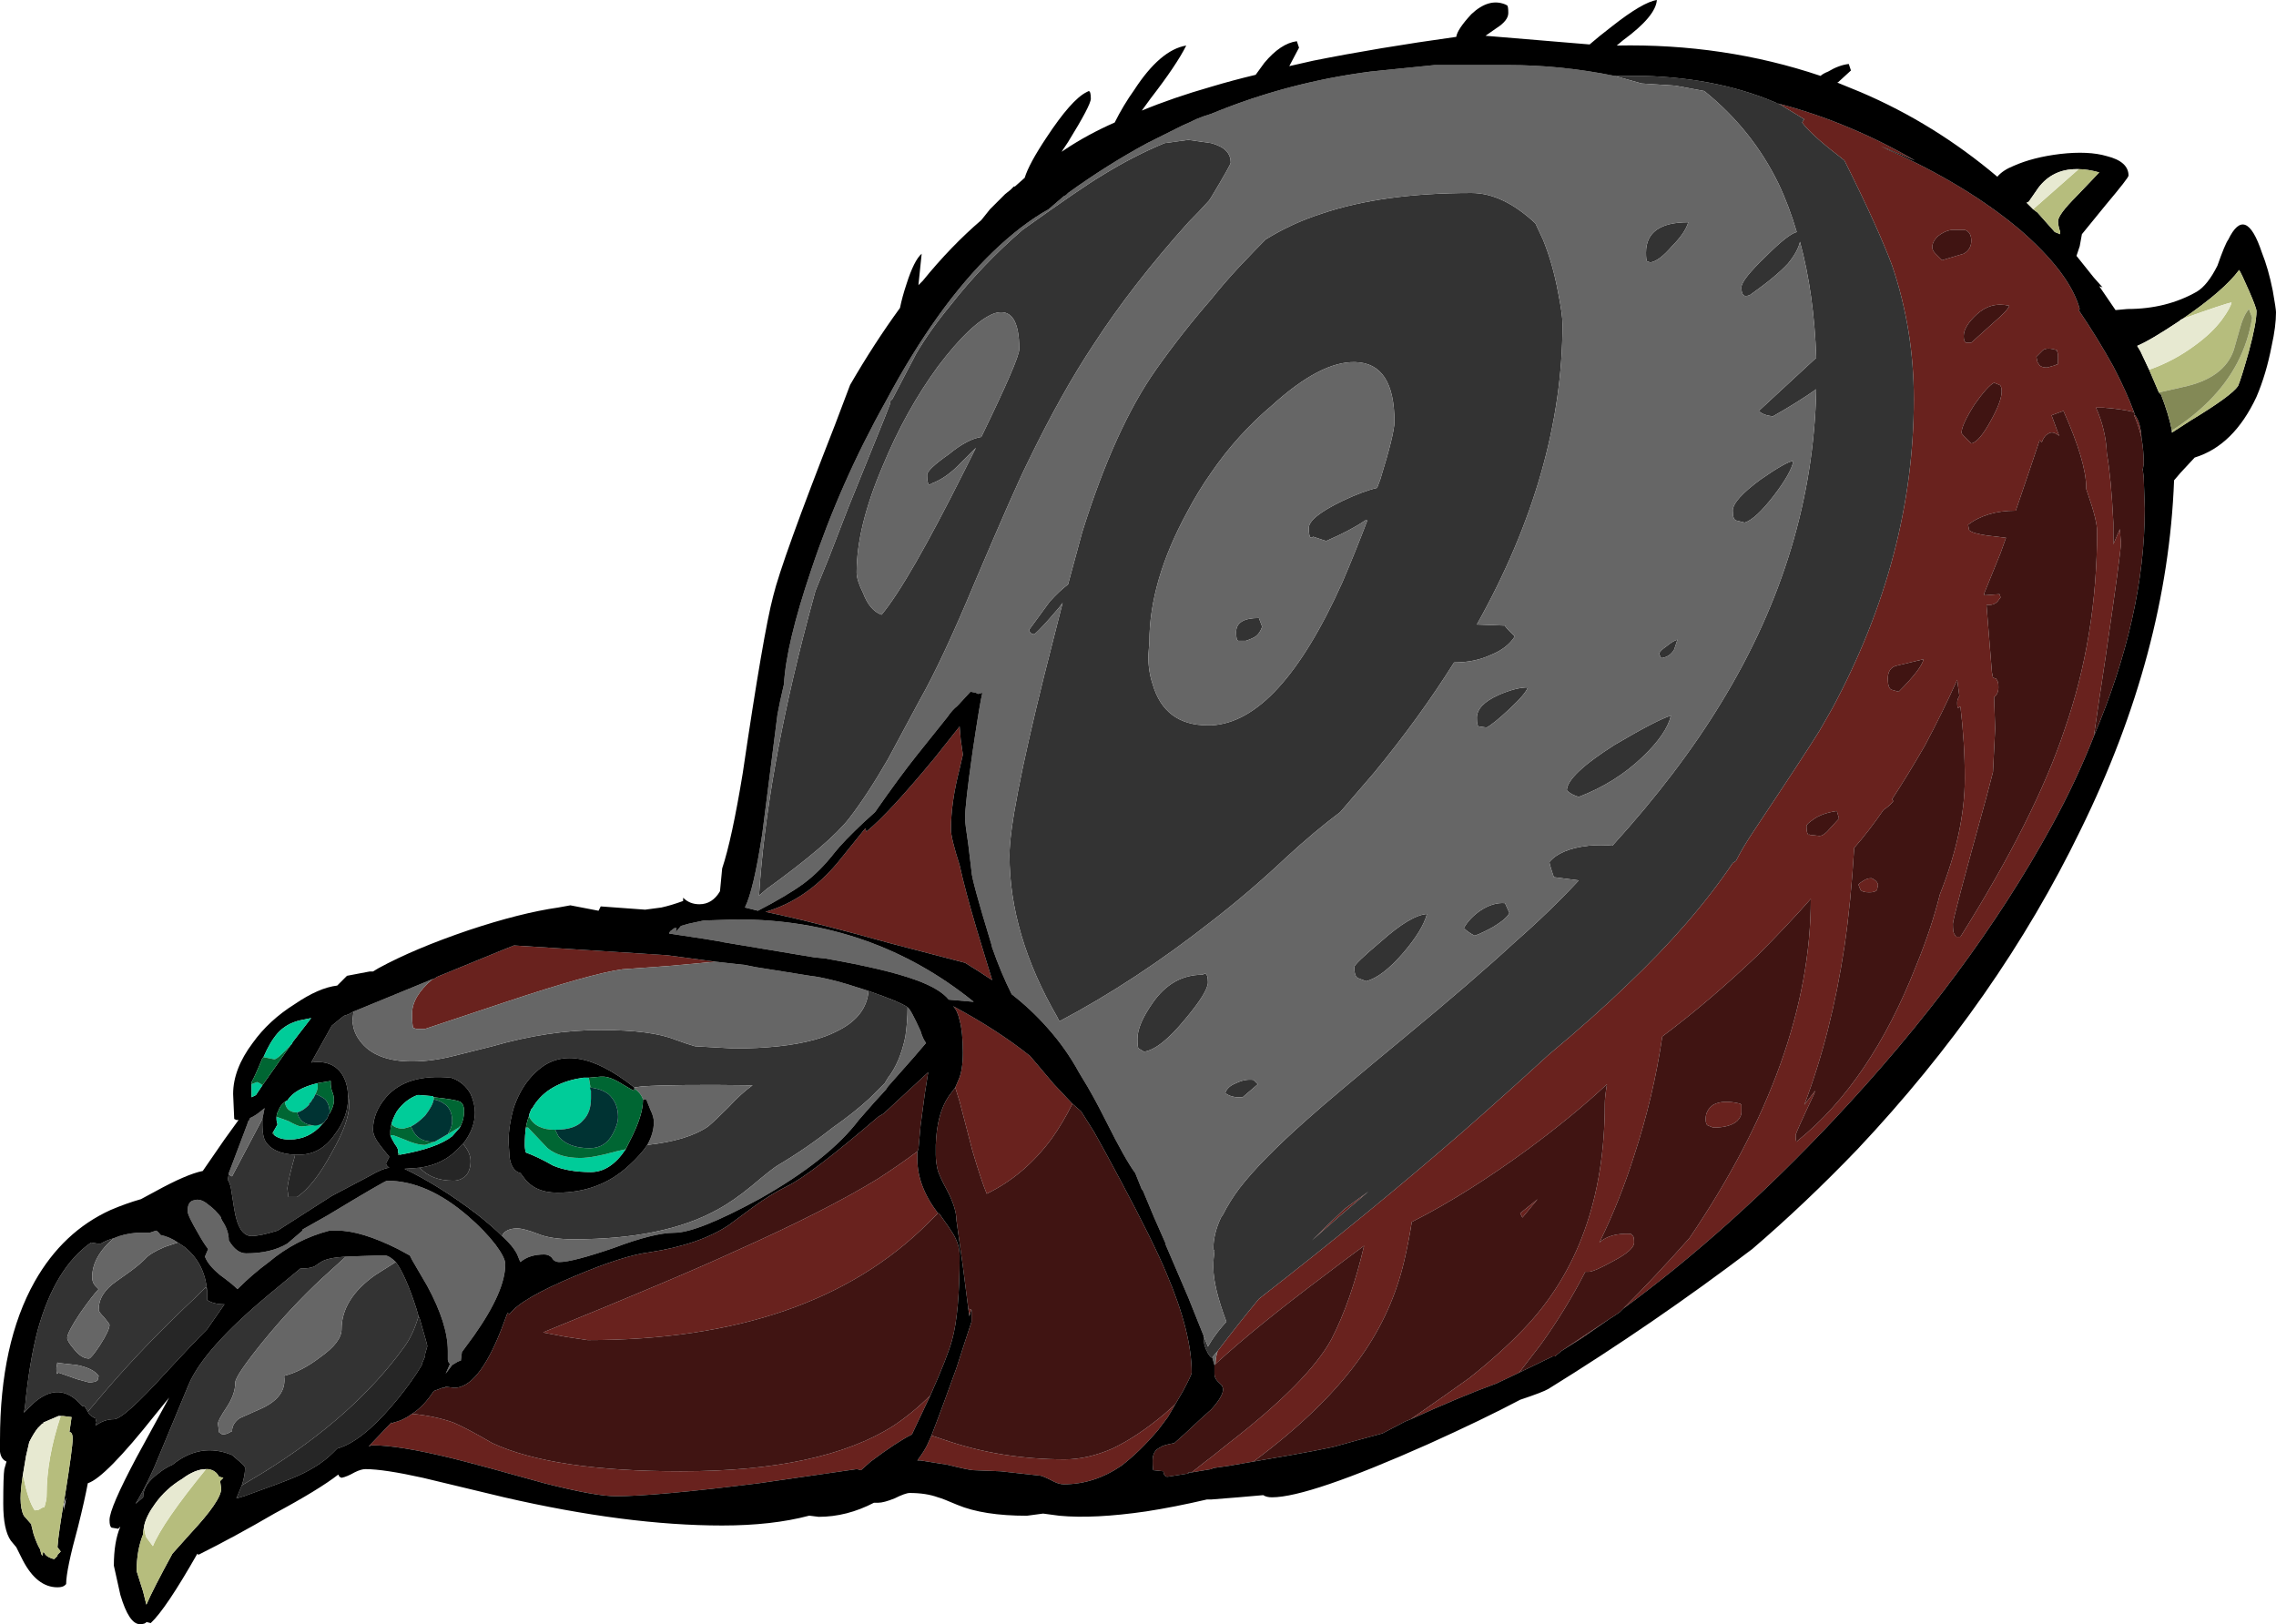 <?xml version="1.0" encoding="UTF-8" standalone="no"?>
<svg xmlns:ffdec="https://www.free-decompiler.com/flash" xmlns:xlink="http://www.w3.org/1999/xlink" ffdec:objectType="frame" height="524.3px" width="734.65px" xmlns="http://www.w3.org/2000/svg">
  <g transform="matrix(1.0, 0.0, 0.0, 1.0, 94.85, -36.75)">
    <use ffdec:characterId="65" height="74.9" transform="matrix(7.0, 0.0, 0.0, 7.0, -94.85, 36.75)" width="104.95" xlink:href="#shape0"/>
  </g>
  <defs>
    <g id="shape0" transform="matrix(1.0, 0.0, 0.0, 1.0, 13.55, -5.25)">
      <path d="M42.6 67.55 Q43.55 66.3 44.5 65.15 49.7 61.1 53.95 57.4 56.0 55.6 57.85 53.9 59.95 52.15 61.5 50.65 64.5 47.8 66.35 45.05 L66.5 44.95 Q66.8 44.35 67.3 43.6 L67.5 43.3 Q69.6 40.15 70.35 38.95 L70.95 37.9 Q74.7 30.9 74.7 23.65 74.7 20.45 73.7 17.5 73.05 15.75 71.5 12.65 L71.25 12.45 Q69.95 11.45 69.55 10.9 69.6 10.8 69.65 10.75 L68.75 10.2 68.6 10.1 68.35 10.0 Q70.1 10.45 71.75 11.15 73.3 11.8 74.75 12.65 L73.2 12.0 73.5 12.15 Q77.1 13.75 79.6 15.85 81.9 17.85 82.35 19.5 L82.3 19.55 Q83.15 20.8 83.9 22.15 84.5 23.3 84.85 24.25 84.2 24.1 83.45 24.05 L83.1 24.05 Q83.55 25.05 83.6 26.15 83.8 27.3 83.9 29.35 L83.9 30.35 84.2 29.65 84.25 30.3 Q84.25 30.7 83.55 35.5 83.2 37.8 83.0 39.2 82.2 41.25 81.05 43.35 77.3 50.2 71.0 56.9 66.2 62.0 61.3 65.6 62.75 64.15 64.35 62.35 69.95 54.1 69.95 46.7 68.85 47.95 67.5 49.3 65.3 51.4 63.1 53.05 62.7 55.8 61.8 58.55 61.15 60.6 60.25 62.45 L60.2 62.55 Q60.7 62.1 61.65 62.15 L61.75 62.25 Q61.8 62.3 61.8 62.55 61.8 62.9 60.85 63.4 59.95 63.9 59.7 63.9 L59.55 63.9 Q58.65 65.65 57.5 67.25 L56.5 68.55 55.45 69.05 Q53.8 69.65 51.5 70.7 53.3 69.45 54.2 68.8 55.65 67.65 56.7 66.55 60.45 62.65 60.45 56.15 60.45 55.85 60.55 55.25 59.0 56.7 56.9 58.25 54.1 60.3 51.65 61.55 L51.55 61.6 Q51.4 62.55 51.2 63.4 50.65 65.75 49.25 67.75 47.55 70.2 44.25 72.65 L43.1 72.85 42.4 72.95 42.3 73.0 41.4 73.15 42.1 72.6 42.3 72.45 43.05 71.85 Q46.8 68.95 47.85 67.0 48.75 65.25 49.35 62.7 48.4 63.4 47.55 64.05 44.35 66.45 42.5 68.15 42.5 67.85 42.6 67.55 M80.6 25.65 L80.5 25.55 Q80.0 27.05 79.4 28.8 78.05 28.8 77.2 29.45 L77.25 29.7 Q77.4 29.85 78.1 29.95 L78.95 30.05 78.7 30.75 77.95 32.6 77.95 32.7 78.0 32.7 78.65 32.65 78.7 32.8 78.55 33.0 Q78.4 33.15 78.15 33.15 L78.05 33.15 78.3 36.25 78.35 36.5 78.5 36.55 78.55 36.65 Q78.6 36.7 78.6 36.95 78.6 37.25 78.4 37.4 L78.45 38.85 78.35 40.85 78.05 42.0 Q76.5 47.6 76.5 47.85 76.5 48.2 76.55 48.3 L76.65 48.45 76.85 48.45 Q80.3 42.95 81.65 38.9 83.15 34.6 83.15 29.75 83.15 29.25 82.75 28.1 L82.65 27.8 82.65 27.75 Q82.65 26.55 81.6 24.2 L81.05 24.4 81.4 25.35 Q81.1 25.1 80.9 25.25 80.7 25.35 80.6 25.65 M80.5 22.1 Q80.6 22.2 80.85 22.2 L81.2 22.1 81.3 22.05 Q81.35 22.15 81.35 21.75 81.35 21.5 81.3 21.45 L81.3 21.4 Q80.85 21.25 80.65 21.4 L80.35 21.7 80.4 21.95 80.5 22.1 M78.65 23.0 L78.4 22.9 Q78.1 23.05 77.5 23.9 76.9 24.85 76.9 25.2 76.9 25.25 77.0 25.35 L77.35 25.7 Q77.7 25.65 78.25 24.65 78.75 23.75 78.75 23.3 78.75 23.05 78.65 23.0 M77.1 21.05 L77.35 21.05 78.35 20.15 Q79.05 19.55 79.1 19.35 78.25 19.15 77.6 19.75 77.0 20.3 77.0 20.75 77.0 21.0 77.1 21.05 M77.0 16.95 Q77.35 16.75 77.35 16.35 77.35 15.95 77.05 15.85 L76.45 15.85 Q76.1 15.9 75.8 16.15 75.55 16.4 75.55 16.65 75.55 16.8 75.7 16.95 L76.0 17.25 77.0 16.95 M85.2 25.45 Q85.1 25.0 84.9 24.5 L84.85 24.4 84.9 24.4 Q85.15 24.7 85.2 25.45 M66.75 56.55 Q66.75 56.75 66.55 56.95 66.2 57.25 65.45 57.25 L65.2 57.15 Q65.1 57.1 65.1 56.85 65.1 56.45 65.45 56.2 65.9 55.95 66.7 56.15 L66.75 56.2 Q66.75 56.3 66.75 56.55 M74.0 37.15 Q75.05 36.1 75.15 35.65 L73.9 35.95 Q73.5 36.05 73.5 36.55 73.5 36.95 73.65 37.05 L74.0 37.15 M73.7 42.1 L73.75 42.2 Q73.6 42.4 73.3 42.6 72.65 43.55 71.95 44.35 71.8 46.85 71.5 48.9 70.9 52.9 69.65 56.2 L70.15 55.55 70.1 55.7 Q69.25 57.5 69.25 57.6 69.25 57.9 69.3 57.9 L69.35 57.85 Q72.7 55.15 74.8 49.8 75.5 48.1 75.9 46.5 77.05 43.6 77.05 41.15 77.05 39.5 76.85 37.85 L76.8 37.85 76.75 37.9 Q76.7 37.9 76.7 37.65 76.7 37.5 76.8 37.35 L76.7 36.6 Q76.0 38.15 75.2 39.65 74.45 40.95 73.7 42.1 M72.75 45.75 Q73.0 45.85 73.05 46.05 L73.0 46.3 Q72.9 46.4 72.65 46.4 72.35 46.4 72.25 46.3 72.2 46.2 72.15 46.05 72.15 46.0 72.4 45.85 72.55 45.75 72.75 45.75 M71.25 43.0 L71.15 42.65 Q70.45 42.75 70.05 43.05 69.75 43.25 69.75 43.35 69.75 43.7 69.85 43.75 69.9 43.75 69.9 43.7 L69.9 43.75 70.35 43.8 Q70.5 43.8 70.7 43.6 L71.25 43.0 M6.4 50.4 L6.45 50.4 6.6 50.3 9.65 49.05 10.15 48.85 17.2 49.3 19.45 49.6 17.25 49.8 15.15 49.95 Q13.7 50.15 9.8 51.45 L6.05 52.7 5.65 52.7 5.5 52.65 Q5.45 52.45 5.45 52.0 5.45 51.2 6.4 50.4 M22.45 47.45 L21.75 47.3 Q23.65 46.75 25.1 45.0 L26.35 43.45 26.4 43.6 Q27.4 42.8 29.55 40.2 L30.7 38.75 30.75 39.35 30.85 40.05 30.7 40.7 Q30.3 42.25 30.3 43.5 30.3 43.9 30.7 45.15 30.95 46.3 31.5 48.15 L32.2 50.45 Q31.6 50.05 30.95 49.65 L27.5 48.75 Q24.45 47.9 22.45 47.45 M30.5 55.4 L30.65 55.05 Q30.85 54.6 30.85 53.8 30.85 52.85 30.7 52.3 30.6 51.85 30.4 51.65 32.45 52.75 33.95 53.95 L35.05 55.25 35.9 56.15 Q35.45 57.05 34.95 57.75 33.7 59.45 31.95 60.3 31.7 59.7 31.3 58.35 L30.7 56.05 30.5 55.4 M40.65 70.0 L40.3 70.6 39.85 71.2 Q39.0 72.2 38.15 72.85 36.9 73.7 35.5 73.7 35.25 73.7 34.9 73.5 34.5 73.3 34.4 73.3 L32.6 73.1 31.35 73.05 Q31.15 73.05 30.15 72.8 L28.9 72.6 28.75 72.6 Q29.05 72.2 29.2 71.9 L29.4 71.45 30.0 71.65 Q32.6 72.55 35.55 72.55 36.6 72.55 37.75 72.05 38.9 71.5 40.15 70.45 L40.6 70.05 40.65 70.0 M31.25 65.6 L31.15 65.95 31.1 65.6 31.25 65.65 31.25 65.6 M5.45 70.45 Q6.5 70.55 7.35 70.85 7.95 71.1 9.15 71.8 11.95 73.1 17.85 73.1 24.35 73.1 27.65 71.0 28.55 70.4 29.35 69.6 L28.5 71.4 Q27.8 71.75 26.6 72.65 L26.15 73.05 Q26.0 73.0 25.95 73.0 L21.45 73.65 Q16.65 74.25 14.85 74.25 13.9 74.25 11.55 73.65 8.7 72.85 7.3 72.5 4.85 71.9 3.6 71.9 L3.45 71.95 4.5 70.85 4.55 70.9 4.6 70.85 Q5.05 70.75 5.45 70.45 M29.7 61.2 L29.25 61.65 Q23.85 67.05 13.55 67.05 L12.55 66.9 11.5 66.7 11.6 66.65 Q17.75 64.15 20.35 62.95 24.5 61.1 26.95 59.6 27.95 58.95 28.75 58.35 L28.75 58.7 Q28.75 59.95 29.7 61.2 M60.7 66.05 L59.4 66.95 58.45 67.55 60.7 66.05 M56.65 61.4 L56.55 61.2 57.35 60.55 56.65 61.4 M48.45 61.0 L49.55 60.2 48.2 61.35 46.95 62.45 Q47.7 61.7 48.45 61.0" fill="#69221e" fill-rule="evenodd" stroke="none"/>
      <path d="M68.6 10.1 L68.75 10.2 69.65 10.75 Q69.6 10.8 69.55 10.9 69.95 11.45 71.25 12.45 L71.5 12.65 Q73.05 15.75 73.7 17.5 74.7 20.45 74.7 23.65 74.7 30.9 70.95 37.9 L70.35 38.95 Q69.6 40.15 67.5 43.3 L67.3 43.6 Q66.8 44.35 66.5 44.95 L66.35 45.05 Q64.5 47.8 61.5 50.65 59.95 52.15 57.85 53.9 56.0 55.6 53.95 57.4 49.7 61.1 44.5 65.15 43.55 66.3 42.6 67.55 L42.35 67.85 42.3 67.85 Q42.15 67.7 42.1 67.55 41.95 67.3 41.95 66.9 L41.95 66.85 42.15 67.35 42.3 67.1 Q42.55 66.7 43.0 66.2 42.4 64.6 42.4 63.7 L42.4 63.65 Q42.4 63.3 42.45 62.95 L42.4 62.85 Q42.4 62.15 42.75 61.4 L42.85 61.25 42.85 61.25 Q43.15 60.65 43.6 60.05 44.6 58.75 46.75 56.85 47.75 55.95 51.2 53.1 54.35 50.5 56.3 48.7 57.9 47.3 59.25 45.85 L58.1 45.7 58.0 45.4 Q57.9 45.1 57.9 45.0 58.4 44.4 59.7 44.25 60.3 44.2 60.8 44.25 63.85 40.9 65.85 37.6 70.05 30.7 70.2 23.2 69.35 23.8 68.2 24.45 67.75 24.4 67.55 24.2 L70.2 21.75 Q70.1 18.8 69.45 16.4 69.35 16.85 68.9 17.4 68.35 18.0 67.15 18.85 67.05 18.9 66.95 18.9 66.75 18.9 66.75 18.5 66.75 18.15 67.9 17.05 68.9 16.05 69.3 15.95 68.95 14.75 68.45 13.7 67.25 11.25 65.1 9.5 L65.05 9.45 63.7 9.2 62.15 9.1 60.9 8.75 Q61.6 8.75 62.25 8.75 65.85 8.85 68.6 10.1 M49.95 27.75 L50.1 27.35 Q50.75 25.25 50.75 24.7 50.75 22.0 48.95 21.95 47.35 21.9 45.1 23.95 43.5 25.3 42.3 27.05 41.7 27.9 41.2 28.85 39.45 32.05 39.45 34.85 L39.4 35.5 Q39.4 36.2 39.6 36.8 40.15 38.7 42.15 38.7 L42.3 38.7 Q45.45 38.55 48.35 32.1 48.95 30.7 49.5 29.25 L49.4 29.25 Q48.75 29.7 47.6 30.2 L47.0 30.0 Q46.95 30.05 46.9 30.05 46.8 30.0 46.8 29.6 46.8 29.1 48.35 28.35 49.3 27.9 49.95 27.75 M57.25 15.55 L57.6 16.3 Q58.05 17.4 58.3 18.75 58.5 19.75 58.5 20.2 58.5 27.0 54.55 34.05 L55.85 34.1 Q55.85 34.15 56.05 34.35 L56.3 34.6 Q55.95 35.15 55.2 35.45 54.45 35.8 53.5 35.8 51.9 38.35 49.8 40.9 L48.25 42.7 Q47.05 43.6 45.75 44.8 44.05 46.4 42.3 47.75 38.8 50.5 35.3 52.35 L35.2 52.15 Q33.0 48.35 33.0 44.7 33.0 42.85 34.6 36.4 L35.45 33.05 35.3 33.25 Q34.5 34.2 34.15 34.5 33.95 34.5 33.9 34.3 34.45 33.55 34.85 33.0 35.3 32.5 35.7 32.2 36.1 30.7 36.35 29.8 37.85 25.0 39.75 22.3 40.95 20.6 42.3 19.05 42.9 18.3 43.55 17.6 44.35 16.75 45.0 16.1 L44.8 16.3 Q46.0 15.55 47.4 15.1 50.2 14.15 54.3 14.15 55.75 14.15 57.25 15.55 M62.55 17.35 L62.4 17.3 Q62.35 17.25 62.35 16.9 62.35 15.5 64.3 15.5 64.15 16.0 63.55 16.6 62.95 17.3 62.55 17.35 M68.25 28.1 Q67.4 29.2 66.9 29.35 L66.5 29.25 Q66.35 29.2 66.35 28.8 66.35 28.3 67.65 27.35 68.8 26.55 69.15 26.5 69.05 27.05 68.25 28.1 M62.95 35.4 Q63.0 35.25 63.3 35.05 63.6 34.8 63.8 34.75 L63.65 35.2 Q63.45 35.55 63.05 35.6 L62.95 35.4 M58.7 41.7 Q58.7 41.0 60.9 39.6 62.85 38.45 63.5 38.25 63.3 39.1 62.2 40.15 60.95 41.35 59.25 42.0 58.9 41.9 58.7 41.7 M56.9 36.95 Q56.8 37.25 56.05 37.95 55.3 38.65 55.0 38.8 L54.65 38.75 Q54.55 38.75 54.55 38.35 54.55 37.75 55.55 37.3 56.35 36.95 56.9 36.95 M54.7 47.25 Q55.3 46.85 55.85 46.9 L56.05 47.35 Q55.95 47.6 55.3 48.0 54.75 48.3 54.45 48.4 54.15 48.25 53.95 48.05 54.2 47.6 54.7 47.25 M48.9 49.85 Q48.9 49.7 50.15 48.65 51.5 47.45 52.25 47.4 52.05 48.15 51.15 49.2 50.2 50.3 49.45 50.5 L49.05 50.35 Q48.9 50.25 48.9 49.85 M37.25 13.35 Q38.7 12.45 40.15 11.85 L41.25 11.7 42.3 11.85 Q42.5 11.9 42.7 12.0 43.2 12.25 43.2 12.75 43.2 12.85 42.3 14.35 L42.2 14.5 Q41.75 15.0 41.25 15.5 38.65 18.4 36.9 21.1 35.4 23.35 33.85 26.55 33.25 27.75 31.4 32.1 29.9 35.7 28.85 37.55 L27.4 40.25 Q26.45 41.9 25.6 43.0 24.7 44.15 21.8 46.25 L21.45 46.55 Q21.8 41.0 23.7 33.8 L24.05 32.5 24.7 30.9 25.55 28.7 27.25 24.5 27.5 23.85 27.5 23.75 27.6 23.65 28.7 21.55 Q29.35 20.45 30.3 19.3 31.75 17.45 33.6 15.85 36.4 13.85 37.25 13.35 M29.4 27.55 Q29.35 27.6 29.3 27.6 29.2 27.55 29.2 27.15 29.2 26.9 30.2 26.2 31.05 25.5 31.7 25.4 33.45 21.8 33.45 21.35 33.45 19.35 32.3 19.7 31.25 20.1 29.7 22.15 28.2 24.2 27.15 26.75 25.95 29.55 25.95 31.65 25.95 32.0 26.25 32.6 26.55 33.4 27.1 33.6 28.35 32.1 30.95 26.9 L31.45 25.9 30.8 26.55 Q30.1 27.3 29.4 27.55 M26.5 50.95 Q27.95 51.45 28.3 51.7 28.3 52.35 28.2 53.05 27.95 54.25 27.4 54.95 L27.25 55.2 26.55 55.9 Q25.85 56.55 24.85 57.25 23.65 58.2 22.3 59.0 22.05 59.15 21.1 59.95 20.25 60.65 19.5 61.05 17.05 62.4 12.9 62.4 11.85 62.4 11.25 62.15 10.6 61.9 10.3 61.9 9.85 61.9 9.65 62.15 L9.6 62.25 Q9.15 61.8 8.45 61.25 6.75 59.95 5.1 59.15 L5.8 59.1 Q6.35 59.7 7.35 59.7 7.7 59.7 7.95 59.45 8.15 59.2 8.15 58.8 8.15 58.4 7.8 58.0 8.35 57.3 8.35 56.55 8.35 56.15 8.15 55.7 7.85 55.15 7.25 54.95 5.2 54.75 4.25 55.85 3.65 56.55 3.65 57.35 3.65 57.65 4.0 58.1 L4.4 58.6 4.25 58.9 Q4.25 59.0 4.4 59.1 4.05 59.15 3.55 59.45 L1.75 60.4 -0.75 62.0 Q-1.55 62.25 -1.95 62.25 -2.55 62.25 -2.75 61.0 L-2.9 60.05 Q-2.95 59.8 -3.05 59.65 L-3.0 59.4 Q-2.95 59.45 -2.85 59.5 L-1.45 56.85 -1.45 57.15 Q-1.45 57.65 -1.3 57.9 -0.95 58.45 0.05 58.5 L0.05 58.55 Q-0.25 59.6 -0.3 60.05 L-0.25 60.45 0.15 60.45 Q0.95 59.9 1.75 58.4 2.55 57.0 2.55 56.2 2.55 55.95 2.5 55.75 2.45 54.85 1.9 54.45 1.45 54.15 0.8 54.25 L1.75 52.55 2.3 52.1 2.45 52.05 Q2.6 52.0 2.65 51.95 L2.75 51.9 2.7 52.35 2.75 52.65 Q2.85 53.0 3.05 53.25 3.75 54.2 5.45 54.2 6.35 54.2 7.35 53.95 L9.15 53.5 Q11.75 52.75 14.15 52.75 16.5 52.75 17.6 53.2 18.15 53.4 18.5 53.5 L20.3 53.6 Q22.55 53.6 24.0 53.2 24.55 53.05 24.95 52.85 L25.15 52.75 Q26.4 52.1 26.5 50.95 M15.7 55.4 Q12.8 53.1 11.15 54.7 10.5 55.3 10.15 56.3 9.9 57.15 9.9 57.9 L9.95 58.65 Q10.05 59.25 10.45 59.35 L10.6 59.55 Q11.1 60.25 12.15 60.25 14.1 60.25 15.45 59.0 16.0 58.5 16.3 58.05 18.15 57.85 19.1 57.2 19.4 56.95 20.05 56.3 20.65 55.65 21.15 55.3 17.6 55.25 16.05 55.35 L15.7 55.4 M44.65 34.15 Q44.55 34.45 44.35 34.6 44.2 34.7 43.9 34.8 L43.55 34.8 Q43.45 34.8 43.45 34.4 43.45 33.75 44.5 33.75 L44.65 34.15 M38.95 53.6 Q38.9 53.55 38.9 53.15 38.9 52.5 39.6 51.5 40.5 50.2 41.9 50.2 L42.0 50.15 Q42.15 50.15 42.15 50.55 42.15 51.0 41.1 52.25 39.95 53.65 39.2 53.75 L38.95 53.6 M44.25 55.05 L44.45 55.25 43.75 55.85 43.45 55.85 Q43.1 55.8 42.95 55.65 43.05 55.35 43.45 55.2 43.85 55.0 44.25 55.05 M-2.4 73.75 Q-2.25 73.3 -2.25 72.95 -2.25 72.85 -2.5 72.65 L-2.85 72.35 Q-4.3 71.75 -5.6 72.8 -5.95 72.95 -6.25 73.2 -6.95 73.7 -6.95 74.3 L-7.3 74.6 Q-6.7 73.6 -6.2 72.35 L-4.85 69.1 Q-4.15 67.45 -1.15 64.95 L0.3 63.75 Q0.75 63.75 0.95 63.65 L1.25 63.45 Q1.55 63.25 2.4 63.2 L1.3 64.2 Q-0.15 65.55 -1.45 67.15 -2.7 68.7 -2.7 69.0 -2.7 69.55 -3.1 70.15 -3.5 70.75 -3.5 70.9 L-3.45 71.3 -3.3 71.4 Q-3.1 71.4 -2.95 71.3 L-2.85 71.25 Q-2.85 70.9 -2.5 70.65 -2.4 70.6 -1.6 70.25 -0.3 69.7 -0.45 68.7 0.35 68.5 1.2 67.85 2.2 67.15 2.2 66.55 2.2 65.15 3.75 64.05 L4.7 63.45 Q5.15 64.05 5.65 65.6 L5.75 65.95 Q5.5 66.8 5.1 67.35 2.8 70.55 -1.4 73.15 L-2.4 73.75 M48.45 61.0 Q47.7 61.7 46.95 62.45 L48.2 61.35 49.55 60.2 48.45 61.0 M-5.35 62.55 L-5.05 62.75 Q-4.1 63.5 -4.0 64.8 L-4.05 64.6 -4.5 65.05 Q-6.8 67.2 -8.65 69.35 L-9.5 70.35 -9.65 70.1 -9.75 70.1 Q-10.8 68.85 -12.05 70.0 L-12.45 70.4 -12.4 70.15 Q-12.2 68.05 -11.8 66.55 -11.0 63.7 -9.35 62.55 L-9.05 62.6 -8.9 62.6 Q-8.65 62.45 -8.3 62.35 -9.3 63.2 -9.3 64.15 -9.3 64.4 -9.15 64.55 L-9.0 64.7 Q-9.25 64.95 -9.85 65.8 -10.45 66.7 -10.45 66.95 -10.45 67.1 -10.15 67.45 -9.8 67.9 -9.45 67.9 -9.35 67.9 -8.95 67.3 -8.5 66.6 -8.5 66.35 -8.5 66.3 -8.75 66.0 -9.0 65.75 -9.0 65.65 -9.0 64.9 -8.2 64.35 L-7.5 63.85 Q-7.1 63.55 -6.85 63.3 -6.65 63.05 -5.95 62.75 L-5.35 62.55 M-9.05 68.9 L-9.0 68.7 Q-9.25 68.35 -10.0 68.2 L-10.9 68.1 -10.9 68.05 -10.95 68.35 Q-10.95 68.65 -10.9 68.6 L-10.85 68.55 -10.0 68.85 -9.45 69.0 Q-9.15 69.0 -9.05 68.9" fill="#333333" fill-rule="evenodd" stroke="none"/>
      <path d="M42.5 68.15 Q44.35 66.45 47.55 64.05 48.4 63.4 49.35 62.7 48.75 65.25 47.85 67.0 46.8 68.95 43.05 71.85 L42.3 72.45 42.1 72.6 41.4 73.15 41.25 73.15 41.25 73.2 40.3 73.35 40.25 73.35 Q40.1 73.3 40.1 73.1 L39.65 73.05 Q39.6 73.1 39.6 72.6 39.6 72.15 39.95 72.0 40.05 71.9 40.6 71.8 L41.05 71.4 41.8 70.7 42.3 70.25 Q42.85 69.65 42.85 69.3 L42.8 69.15 42.6 68.95 Q42.45 68.8 42.45 68.6 L42.45 68.2 42.5 68.15 M44.25 72.65 Q47.55 70.2 49.25 67.75 50.65 65.75 51.2 63.4 51.4 62.55 51.55 61.6 L51.65 61.55 Q54.1 60.3 56.9 58.25 59.0 56.7 60.55 55.25 60.45 55.85 60.45 56.15 60.45 62.65 56.7 66.55 55.65 67.65 54.2 68.8 53.3 69.45 51.5 70.7 L51.25 70.8 50.2 71.35 48.2 71.9 Q47.8 72.05 44.25 72.65 M56.5 68.55 L57.5 67.25 Q58.65 65.65 59.55 63.9 L59.7 63.9 Q59.95 63.9 60.85 63.4 61.8 62.9 61.8 62.55 61.8 62.3 61.75 62.25 L61.65 62.15 Q60.7 62.1 60.2 62.55 L60.25 62.45 Q61.15 60.6 61.8 58.55 62.7 55.8 63.1 53.05 65.3 51.4 67.5 49.3 68.85 47.95 69.95 46.7 69.95 54.1 64.35 62.35 62.75 64.15 61.3 65.6 L61.15 65.75 Q60.95 65.9 60.7 66.05 L58.45 67.55 58.15 67.8 58.05 67.8 56.5 68.55 M83.0 39.2 Q83.2 37.8 83.55 35.5 84.25 30.7 84.25 30.3 L84.2 29.65 83.9 30.35 83.9 29.35 Q83.8 27.3 83.6 26.15 83.55 25.05 83.1 24.05 L83.45 24.05 Q84.2 24.1 84.85 24.25 L84.9 24.4 84.85 24.4 84.9 24.5 Q85.1 25.0 85.2 25.45 85.3 26.05 85.3 26.55 L85.3 26.65 85.25 26.95 85.25 26.85 85.3 27.25 85.35 28.7 Q85.35 33.65 83.0 39.2 M77.0 16.95 L76.0 17.25 75.7 16.95 Q75.55 16.8 75.55 16.65 75.55 16.4 75.8 16.15 76.1 15.9 76.45 15.85 L77.05 15.85 Q77.35 15.95 77.35 16.35 77.35 16.75 77.0 16.95 M77.1 21.05 Q77.0 21.0 77.0 20.75 77.0 20.3 77.6 19.75 78.25 19.15 79.1 19.35 79.05 19.55 78.35 20.15 L77.35 21.05 77.1 21.05 M78.65 23.0 Q78.75 23.05 78.75 23.3 78.75 23.75 78.25 24.65 77.7 25.65 77.35 25.7 L77.0 25.35 Q76.9 25.25 76.9 25.2 76.9 24.85 77.5 23.9 78.1 23.05 78.4 22.9 L78.65 23.0 M80.5 22.1 L80.4 21.95 80.35 21.7 80.65 21.4 Q80.85 21.25 81.3 21.4 L81.3 21.45 Q81.35 21.5 81.35 21.75 81.35 22.15 81.3 22.05 L81.2 22.1 80.85 22.2 Q80.6 22.2 80.5 22.1 M80.6 25.65 Q80.7 25.35 80.9 25.25 81.1 25.1 81.4 25.35 L81.05 24.4 81.6 24.2 Q82.65 26.55 82.65 27.75 L82.65 27.8 82.75 28.1 Q83.15 29.25 83.15 29.75 83.15 34.6 81.65 38.9 80.3 42.95 76.85 48.45 L76.65 48.45 76.55 48.3 Q76.5 48.2 76.5 47.85 76.5 47.6 78.05 42.0 L78.35 40.85 78.45 38.85 78.4 37.4 Q78.6 37.25 78.6 36.95 78.6 36.7 78.55 36.65 L78.5 36.55 78.35 36.5 78.3 36.25 78.05 33.15 78.15 33.15 Q78.4 33.15 78.55 33.0 L78.7 32.8 78.65 32.65 78.0 32.7 77.95 32.7 77.95 32.6 78.7 30.75 78.95 30.05 78.1 29.95 Q77.4 29.85 77.25 29.7 L77.2 29.45 Q78.05 28.8 79.4 28.8 80.0 27.05 80.5 25.55 L80.6 25.65 M66.75 56.55 Q66.75 56.3 66.75 56.2 L66.7 56.15 Q65.9 55.95 65.45 56.2 65.1 56.45 65.1 56.85 65.1 57.1 65.2 57.15 L65.45 57.25 Q66.2 57.25 66.55 56.95 66.75 56.75 66.75 56.55 M74.0 37.15 L73.65 37.05 Q73.5 36.95 73.5 36.55 73.5 36.05 73.9 35.95 L75.15 35.65 Q75.05 36.1 74.0 37.15 M72.75 45.75 Q72.55 45.75 72.4 45.85 72.15 46.0 72.15 46.05 72.2 46.2 72.25 46.3 72.35 46.4 72.65 46.4 72.9 46.4 73.0 46.3 L73.05 46.05 Q73.0 45.85 72.75 45.75 M73.7 42.1 Q74.45 40.95 75.2 39.65 76.0 38.15 76.7 36.6 L76.8 37.35 Q76.7 37.5 76.7 37.65 76.7 37.9 76.75 37.9 L76.8 37.85 76.85 37.85 Q77.05 39.5 77.05 41.15 77.05 43.6 75.9 46.5 75.5 48.1 74.8 49.8 72.7 55.15 69.35 57.85 L69.3 57.9 Q69.25 57.9 69.25 57.6 69.25 57.5 70.1 55.7 L70.15 55.55 69.65 56.2 Q70.9 52.9 71.5 48.9 71.8 46.85 71.95 44.35 72.65 43.55 73.3 42.6 73.6 42.4 73.75 42.2 L73.7 42.1 M71.25 43.0 L70.7 43.6 Q70.5 43.8 70.35 43.8 L69.9 43.75 69.9 43.7 Q69.9 43.75 69.85 43.75 69.75 43.7 69.75 43.35 69.75 43.25 70.05 43.05 70.45 42.75 71.15 42.65 L71.25 43.0 M30.5 55.4 L30.7 56.05 31.3 58.35 Q31.7 59.7 31.95 60.3 33.7 59.45 34.95 57.75 35.45 57.05 35.9 56.15 L36.3 56.5 36.9 57.45 37.4 58.35 38.1 59.65 Q39.65 62.55 40.25 64.0 41.4 66.7 41.4 68.55 41.4 68.65 41.0 69.4 L40.65 70.0 40.6 70.05 40.15 70.45 Q38.9 71.5 37.75 72.05 36.6 72.55 35.55 72.55 32.6 72.55 30.0 71.65 L29.4 71.45 Q29.85 70.3 30.55 68.35 30.95 67.1 31.25 66.2 L31.25 65.6 31.25 65.65 31.1 65.6 30.85 63.65 30.55 61.5 Q30.55 60.95 30.1 60.1 29.85 59.65 29.7 59.25 29.6 58.85 29.6 58.5 L29.6 58.05 Q29.65 56.6 30.2 55.8 L30.5 55.4 M5.45 70.45 Q6.0 70.1 6.45 69.4 L6.85 69.25 6.95 69.25 7.0 69.2 7.4 69.25 Q8.5 69.25 9.55 66.6 L9.85 65.8 9.95 65.85 Q10.45 65.15 12.95 64.1 15.2 63.15 16.4 63.0 18.7 62.65 20.05 61.75 L21.2 60.9 Q21.95 60.35 22.75 59.95 23.8 59.45 26.95 56.75 L27.2 56.6 27.9 55.95 29.25 54.7 29.1 55.65 28.9 57.15 28.8 58.25 28.75 58.35 Q27.95 58.95 26.95 59.6 24.5 61.1 20.35 62.95 17.75 64.15 11.6 66.65 L11.5 66.7 12.55 66.9 13.55 67.05 Q23.85 67.05 29.25 61.65 L29.7 61.2 29.75 61.2 Q30.25 61.9 30.4 62.15 30.7 62.65 30.7 63.15 30.7 65.8 30.35 67.05 30.15 67.8 29.35 69.6 28.55 70.4 27.65 71.0 24.35 73.1 17.85 73.1 11.95 73.1 9.15 71.8 7.95 71.1 7.35 70.85 6.5 70.55 5.45 70.45 M56.65 61.4 L57.35 60.55 56.55 61.2 56.65 61.4" fill="#401412" fill-rule="evenodd" stroke="none"/>
      <path d="M5.8 59.1 Q6.9 58.95 7.6 58.2 L7.8 58.0 Q8.15 58.4 8.15 58.8 8.15 59.2 7.95 59.45 7.7 59.7 7.35 59.7 6.35 59.7 5.8 59.1 M0.05 58.5 L0.25 58.5 Q1.25 58.5 1.9 57.55 2.5 56.75 2.5 55.9 L2.5 55.75 Q2.55 55.95 2.55 56.2 2.55 57.0 1.75 58.4 0.95 59.9 0.15 60.45 L-0.25 60.45 -0.3 60.05 Q-0.25 59.6 0.05 58.55 L0.05 58.5 M-2.4 73.75 L-1.4 73.15 Q2.8 70.55 5.1 67.35 5.5 66.8 5.75 65.95 L5.8 66.05 6.1 67.1 6.15 67.3 6.15 67.35 6.05 67.7 6.05 67.8 5.9 68.15 5.9 68.2 5.65 68.6 Q5.15 69.35 4.55 70.05 3.1 71.75 2.0 72.05 L1.8 72.25 Q1.1 72.95 -0.15 73.45 -0.5 73.6 -2.3 74.25 L-2.65 74.35 -2.4 73.75 M-4.0 64.8 L-4.0 65.2 Q-3.7 65.4 -3.2 65.4 L-4.0 66.55 Q-4.7 67.25 -5.9 68.55 -7.85 70.7 -8.3 70.7 -8.75 70.7 -9.15 71.0 L-9.1 70.85 -9.15 70.65 -9.2 70.65 -9.25 70.6 Q-9.4 70.55 -9.5 70.35 L-8.65 69.35 Q-6.8 67.2 -4.5 65.05 L-4.05 64.6 -4.0 64.8" fill="#262626" fill-rule="evenodd" stroke="none"/>
      <path d="M42.6 67.55 Q42.5 67.85 42.5 68.15 L42.45 68.2 42.35 67.85 42.6 67.55 M60.9 8.75 L62.15 9.1 63.7 9.2 65.05 9.45 65.1 9.5 Q67.25 11.25 68.45 13.7 68.95 14.75 69.3 15.95 68.9 16.05 67.9 17.05 66.75 18.15 66.75 18.5 66.75 18.9 66.95 18.9 67.05 18.9 67.15 18.85 68.35 18.0 68.9 17.4 69.35 16.85 69.45 16.4 70.1 18.8 70.2 21.75 L67.55 24.2 Q67.75 24.4 68.2 24.45 69.35 23.8 70.2 23.2 70.05 30.7 65.85 37.6 63.85 40.9 60.8 44.25 60.3 44.2 59.7 44.25 58.4 44.4 57.9 45.0 57.9 45.1 58.0 45.4 L58.1 45.7 59.25 45.85 Q57.9 47.3 56.3 48.7 54.35 50.5 51.2 53.1 47.75 55.95 46.75 56.85 44.6 58.75 43.6 60.05 43.15 60.65 42.85 61.25 L42.85 61.25 42.75 61.4 Q42.4 62.15 42.4 62.85 L42.45 62.95 Q42.4 63.3 42.4 63.65 L42.4 63.7 Q42.4 64.6 43.0 66.2 42.55 66.7 42.3 67.1 L42.15 67.35 41.95 66.85 41.25 65.1 40.2 62.65 40.2 62.6 39.65 61.35 39.15 60.15 39.1 60.1 38.8 59.35 Q38.35 58.75 37.45 56.95 36.85 55.75 36.35 54.95 L36.2 54.7 Q35.6 53.6 34.75 52.65 34.0 51.8 33.1 51.1 32.6 50.1 32.2 48.95 L32.15 48.75 Q31.25 45.8 31.25 45.45 L31.1 44.2 Q30.95 43.2 30.95 43.0 30.95 42.35 31.3 39.9 31.65 37.55 31.75 37.2 L31.55 37.25 31.45 37.2 31.2 37.15 30.6 37.8 Q30.35 38.0 30.15 38.3 L28.75 40.05 Q27.95 41.05 26.8 42.7 L26.25 43.2 Q25.35 44.05 24.95 44.55 24.25 45.45 23.5 46.0 22.75 46.55 21.4 47.25 L20.8 47.1 Q21.2 46.3 21.6 43.7 L22.3 38.2 Q22.4 37.65 22.6 36.8 22.7 34.95 23.85 31.55 25.2 27.5 27.3 23.75 29.65 19.35 32.25 16.85 33.55 15.6 34.8 14.9 L35.5 14.3 35.6 14.25 35.7 14.15 Q37.5 12.85 39.35 11.85 40.15 11.45 40.95 11.05 41.3 10.9 41.6 10.75 41.95 10.6 42.3 10.5 45.8 9.05 49.65 8.55 L52.6 8.25 Q54.15 8.25 56.0 8.25 58.45 8.25 60.9 8.75 M57.25 15.55 Q55.75 14.15 54.3 14.15 50.2 14.15 47.4 15.1 46.0 15.55 44.8 16.3 L45.0 16.1 Q44.35 16.75 43.55 17.6 42.9 18.3 42.3 19.05 40.95 20.6 39.75 22.3 37.85 25.0 36.35 29.8 36.1 30.7 35.7 32.2 35.3 32.5 34.85 33.0 34.45 33.55 33.9 34.3 33.95 34.5 34.15 34.5 34.5 34.2 35.3 33.25 L35.45 33.05 34.6 36.4 Q33.0 42.85 33.0 44.7 33.0 48.35 35.2 52.15 L35.3 52.35 Q38.8 50.5 42.3 47.75 44.05 46.4 45.75 44.8 47.05 43.6 48.25 42.7 L49.8 40.9 Q51.9 38.35 53.5 35.8 54.45 35.8 55.2 35.45 55.95 35.15 56.3 34.6 L56.05 34.35 Q55.85 34.15 55.85 34.1 L54.55 34.05 Q58.5 27.0 58.5 20.2 58.5 19.75 58.3 18.75 58.05 17.4 57.6 16.3 L57.25 15.55 M49.95 27.75 Q49.3 27.9 48.35 28.35 46.8 29.1 46.8 29.6 46.8 30.0 46.9 30.05 46.95 30.05 47.0 30.0 L47.6 30.2 Q48.75 29.7 49.4 29.25 L49.5 29.25 Q48.95 30.7 48.35 32.1 45.45 38.55 42.3 38.7 L42.15 38.7 Q40.15 38.7 39.6 36.8 39.4 36.2 39.4 35.5 L39.45 34.85 Q39.45 32.05 41.2 28.85 41.7 27.9 42.3 27.05 43.5 25.3 45.1 23.95 47.35 21.9 48.95 21.95 50.75 22.0 50.75 24.7 50.75 25.25 50.1 27.35 L49.95 27.75 M48.9 49.85 Q48.9 50.25 49.05 50.35 L49.45 50.5 Q50.2 50.3 51.15 49.2 52.05 48.15 52.25 47.4 51.5 47.45 50.15 48.65 48.9 49.7 48.9 49.85 M54.7 47.25 Q54.2 47.6 53.95 48.05 54.15 48.25 54.45 48.4 54.75 48.3 55.3 48.0 55.95 47.6 56.05 47.35 L55.85 46.9 Q55.3 46.85 54.7 47.25 M56.9 36.95 Q56.35 36.95 55.55 37.3 54.55 37.75 54.55 38.35 54.55 38.75 54.65 38.75 L55.0 38.8 Q55.3 38.65 56.05 37.95 56.8 37.25 56.9 36.95 M58.7 41.7 Q58.9 41.9 59.25 42.0 60.95 41.35 62.2 40.15 63.3 39.1 63.5 38.25 62.85 38.45 60.9 39.6 58.7 41.0 58.7 41.7 M62.95 35.4 L63.05 35.6 Q63.45 35.55 63.65 35.2 L63.8 34.75 Q63.6 34.8 63.3 35.05 63.0 35.25 62.95 35.4 M68.25 28.1 Q69.05 27.05 69.15 26.5 68.8 26.55 67.65 27.35 66.35 28.3 66.35 28.8 66.35 29.2 66.5 29.25 L66.9 29.35 Q67.4 29.2 68.25 28.1 M62.55 17.35 Q62.95 17.3 63.55 16.6 64.15 16.0 64.3 15.5 62.35 15.5 62.35 16.9 62.35 17.25 62.4 17.3 L62.55 17.35 M37.25 13.35 Q36.4 13.85 33.6 15.85 31.75 17.45 30.3 19.3 29.35 20.45 28.7 21.55 L27.6 23.65 27.5 23.75 27.5 23.85 27.25 24.5 25.55 28.7 24.7 30.9 24.05 32.5 23.7 33.8 Q21.8 41.0 21.45 46.55 L21.8 46.25 Q24.7 44.15 25.6 43.0 26.45 41.9 27.4 40.25 L28.85 37.55 Q29.9 35.7 31.4 32.1 33.25 27.75 33.85 26.55 35.4 23.35 36.9 21.1 38.65 18.4 41.25 15.5 41.75 15.0 42.2 14.5 L42.3 14.35 Q43.2 12.85 43.2 12.75 43.2 12.25 42.7 12.0 42.5 11.9 42.3 11.85 L41.25 11.7 40.15 11.85 Q38.7 12.45 37.25 13.35 M29.4 27.55 Q30.1 27.3 30.8 26.55 L31.45 25.9 30.95 26.9 Q28.35 32.1 27.1 33.6 26.55 33.4 26.25 32.6 25.95 32.0 25.95 31.65 25.95 29.55 27.15 26.75 28.2 24.2 29.7 22.15 31.25 20.1 32.3 19.7 33.45 19.35 33.45 21.35 33.45 21.8 31.7 25.4 31.05 25.5 30.2 26.2 29.2 26.9 29.2 27.15 29.2 27.55 29.3 27.6 29.35 27.6 29.4 27.55 M6.4 50.4 Q5.45 51.2 5.45 52.0 5.45 52.45 5.5 52.65 L5.65 52.7 6.05 52.7 9.8 51.45 Q13.7 50.15 15.15 49.95 L17.25 49.8 19.45 49.6 20.8 49.75 21.3 49.85 23.8 50.25 Q24.7 50.35 26.35 50.9 L26.5 50.95 Q26.4 52.1 25.15 52.75 L24.95 52.85 Q24.55 53.05 24.0 53.2 22.55 53.6 20.3 53.6 L18.5 53.5 Q18.15 53.4 17.6 53.2 16.5 52.75 14.15 52.75 11.75 52.75 9.15 53.5 L7.35 53.95 Q6.35 54.2 5.45 54.2 3.75 54.2 3.05 53.25 2.85 53.0 2.75 52.65 L2.7 52.35 2.75 51.9 6.4 50.4 M28.3 51.7 Q28.45 51.8 28.9 52.8 29.0 53.15 29.15 53.35 L28.55 54.05 27.4 55.35 27.3 55.5 26.75 56.1 26.05 56.9 Q24.65 58.75 21.45 60.55 18.6 62.1 17.55 62.1 16.6 62.1 14.75 62.8 12.85 63.45 12.25 63.45 12.0 63.45 11.9 63.25 11.75 63.1 11.55 63.1 10.85 63.1 10.45 63.45 L10.4 63.35 10.3 63.1 Q10.1 62.7 9.6 62.25 L9.65 62.15 Q9.85 61.9 10.3 61.9 10.6 61.9 11.25 62.15 11.85 62.4 12.9 62.4 17.05 62.4 19.5 61.05 20.25 60.65 21.1 59.95 22.05 59.15 22.3 59.0 23.65 58.2 24.85 57.25 25.85 56.55 26.55 55.9 L27.25 55.2 27.4 54.95 Q27.95 54.25 28.2 53.05 28.3 52.35 28.3 51.7 M-3.0 59.4 L-3.0 59.35 -2.15 57.1 -2.1 56.95 -2.05 56.9 -2.05 56.85 -2.0 56.8 Q-1.75 56.7 -1.35 56.35 L-1.45 56.85 -2.85 59.5 Q-2.95 59.45 -3.0 59.4 M15.7 55.45 L15.7 55.4 16.05 55.35 Q17.6 55.25 21.15 55.3 20.65 55.65 20.05 56.3 19.4 56.95 19.1 57.2 18.15 57.85 16.3 58.05 16.6 57.5 16.6 57.0 16.6 56.75 16.45 56.45 L16.25 55.95 16.1 55.95 Q16.0 55.65 15.7 55.45 M17.85 47.95 L18.2 47.85 18.9 47.7 20.45 47.65 Q26.65 47.65 31.35 51.45 L30.2 51.35 Q29.8 50.85 28.7 50.45 27.35 49.95 24.5 49.45 L24.0 49.4 19.8 48.7 19.55 48.65 18.95 48.55 17.3 48.3 17.35 48.2 17.55 48.05 17.65 48.05 17.6 48.25 17.85 47.95 M44.65 34.15 L44.5 33.75 Q43.45 33.75 43.45 34.4 43.45 34.8 43.55 34.8 L43.9 34.8 Q44.2 34.7 44.35 34.6 44.55 34.45 44.65 34.15 M44.25 55.05 Q43.85 55.0 43.45 55.2 43.05 55.35 42.95 55.65 43.1 55.8 43.45 55.85 L43.75 55.85 44.45 55.25 44.25 55.05 M38.95 53.6 L39.2 53.75 Q39.95 53.65 41.1 52.25 42.15 51.0 42.15 50.55 42.15 50.15 42.0 50.15 L41.9 50.2 Q40.5 50.2 39.6 51.5 38.9 52.5 38.9 53.15 38.9 53.55 38.95 53.6 M9.3 62.65 Q9.75 63.25 9.75 63.55 9.75 64.8 8.3 66.85 L7.75 67.6 7.7 68.0 Q7.65 68.0 7.55 68.05 L7.3 68.2 7.0 68.6 7.2 68.15 Q7.1 68.05 7.1 67.95 L7.1 67.55 Q7.1 66.3 6.15 64.55 L5.45 63.35 5.35 63.15 4.8 62.85 Q3.1 62.0 2.0 62.0 L1.65 62.0 Q0.1 62.4 -1.15 63.45 -1.9 64.0 -2.6 64.7 -2.85 64.45 -3.4 64.05 -3.95 63.6 -4.1 63.2 L-3.95 62.85 Q-4.15 62.6 -4.4 62.15 -4.9 61.3 -4.9 61.1 -4.9 60.65 -4.6 60.6 -4.3 60.5 -3.95 60.8 -3.6 61.05 -3.35 61.4 L-3.35 61.45 -3.3 61.55 Q-3.0 62.0 -3.0 62.45 -2.65 63.05 -2.2 63.05 -1.05 63.05 -0.3 62.6 L0.4 62.0 0.4 61.95 1.55 61.3 Q4.2 59.7 4.3 59.7 6.15 59.7 8.05 61.35 8.8 62.0 9.3 62.65 M4.7 63.45 L3.75 64.05 Q2.2 65.15 2.2 66.55 2.2 67.15 1.2 67.85 0.35 68.5 -0.45 68.7 -0.3 69.7 -1.6 70.25 -2.4 70.6 -2.5 70.65 -2.85 70.9 -2.85 71.25 L-2.95 71.3 Q-3.1 71.4 -3.3 71.4 L-3.45 71.3 -3.5 70.9 Q-3.5 70.75 -3.1 70.15 -2.7 69.55 -2.7 69.0 -2.7 68.7 -1.45 67.15 -0.15 65.55 1.3 64.2 L2.4 63.2 3.8 63.15 4.25 63.15 Q4.45 63.2 4.7 63.45 M-8.3 62.35 Q-7.85 62.15 -7.25 62.1 -6.95 62.1 -6.65 62.1 L-6.35 62.0 Q-6.25 62.05 -6.15 62.2 -5.7 62.3 -5.35 62.55 L-5.95 62.75 Q-6.65 63.05 -6.85 63.3 -7.1 63.55 -7.5 63.85 L-8.2 64.35 Q-9.0 64.9 -9.0 65.65 -9.0 65.75 -8.75 66.0 -8.5 66.3 -8.5 66.35 -8.5 66.6 -8.95 67.3 -9.35 67.9 -9.45 67.9 -9.8 67.9 -10.15 67.45 -10.45 67.1 -10.45 66.95 -10.45 66.7 -9.85 65.8 -9.25 64.95 -9.0 64.7 L-9.15 64.55 Q-9.3 64.4 -9.3 64.15 -9.3 63.2 -8.3 62.35 M-9.05 68.9 Q-9.15 69.0 -9.45 69.0 L-10.0 68.85 -10.85 68.55 -10.9 68.6 Q-10.95 68.65 -10.95 68.35 L-10.9 68.05 -10.9 68.1 -10.0 68.2 Q-9.25 68.35 -9.0 68.7 L-9.05 68.9" fill="#666666" fill-rule="evenodd" stroke="none"/>
      <path d="M83.6 12.45 Q84.6 12.7 84.6 13.35 84.6 13.45 83.55 14.7 L82.45 16.05 82.35 16.6 82.2 17.05 83.0 18.05 83.4 18.5 83.25 18.45 84.0 19.55 84.55 19.5 Q86.35 19.5 87.75 18.7 88.25 18.4 88.7 17.5 89.05 16.5 89.2 16.3 90.0 14.65 90.75 16.9 91.05 17.65 91.25 18.65 91.4 19.5 91.4 19.65 91.4 20.3 91.2 21.2 90.95 22.5 90.5 23.55 89.45 25.8 87.65 26.35 L87.0 27.05 86.7 27.4 Q86.4 35.35 82.4 43.5 78.6 51.35 72.1 58.25 69.7 60.75 67.25 62.85 62.7 66.3 57.85 69.3 57.6 69.45 56.55 69.8 54.85 70.7 52.3 71.85 46.8 74.3 45.1 74.3 44.85 74.3 44.7 74.2 L43.55 74.3 42.3 74.4 42.1 74.4 Q40.6 74.75 39.3 74.95 36.9 75.3 35.3 75.15 L34.55 75.05 33.8 75.15 Q31.8 75.15 30.6 74.65 29.9 74.35 29.7 74.3 29.15 74.1 28.4 74.1 28.2 74.1 27.7 74.35 27.2 74.55 26.95 74.55 L26.75 74.55 Q25.5 75.2 24.2 75.2 L23.8 75.15 23.75 75.15 Q22.05 75.6 19.75 75.6 15.35 75.6 9.7 74.3 L5.95 73.4 Q4.15 73.0 3.3 73.0 3.1 73.0 2.8 73.15 2.45 73.35 2.2 73.4 L2.1 73.35 2.05 73.25 Q1.15 73.95 -0.9 75.05 -2.7 76.1 -4.4 76.95 L-4.45 76.9 Q-5.9 79.45 -6.6 80.1 L-6.8 80.05 Q-6.85 80.15 -7.1 80.15 -7.6 80.15 -8.0 78.8 L-8.3 77.45 Q-8.3 76.35 -8.0 75.65 L-8.1 75.75 -8.4 75.7 Q-8.5 75.65 -8.5 75.35 -8.5 74.8 -7.25 72.45 L-5.75 69.7 -6.4 70.5 Q-8.7 73.4 -9.5 73.65 -9.65 74.45 -9.95 75.65 -10.5 77.65 -10.5 78.3 L-10.55 78.35 Q-10.65 78.45 -10.9 78.45 -11.85 78.45 -12.5 77.2 L-12.8 76.6 -13.05 76.3 Q-13.4 75.8 -13.4 74.6 -13.4 73.3 -13.35 73.0 L-13.25 72.65 Q-13.5 72.55 -13.55 72.2 L-13.55 71.65 Q-13.55 67.2 -11.95 64.35 -10.65 62.05 -8.45 61.05 -7.75 60.75 -7.05 60.55 L-6.4 60.2 Q-4.95 59.4 -4.2 59.25 L-3.2 57.8 -2.55 56.9 -2.65 56.9 -2.75 56.85 -2.8 55.7 Q-2.8 54.55 -1.9 53.35 -1.15 52.3 0.05 51.55 1.15 50.8 2.0 50.7 L2.45 50.25 3.5 50.05 3.65 50.05 3.9 49.9 Q5.55 49.0 8.05 48.15 10.45 47.35 12.2 47.1 L12.75 47.0 14.05 47.25 14.15 47.05 16.2 47.2 16.95 47.1 Q17.4 47.0 17.95 46.8 L17.95 46.65 Q18.25 46.95 18.7 46.95 19.3 46.95 19.65 46.35 L19.75 45.3 Q20.2 43.95 20.7 40.9 21.65 34.45 22.1 32.75 22.5 31.1 24.95 24.85 L25.65 23.0 Q26.75 21.1 27.95 19.45 28.05 18.95 28.25 18.35 28.6 17.25 28.95 16.95 L28.8 18.4 29.0 18.2 Q30.3 16.6 31.7 15.4 L32.1 14.9 32.8 14.2 33.05 14.0 33.2 13.85 33.25 13.85 33.7 13.45 Q33.9 12.8 34.7 11.6 35.85 9.85 36.55 9.5 L36.65 9.45 Q36.75 9.45 36.75 9.8 36.75 10.1 35.7 11.8 L35.4 12.25 35.55 12.15 Q36.6 11.45 37.85 10.9 38.25 10.1 38.75 9.4 39.95 7.55 41.15 7.35 40.7 8.25 39.5 9.8 L39.1 10.35 Q40.55 9.75 42.3 9.25 43.3 8.95 44.35 8.7 L44.75 8.15 Q45.5 7.25 46.25 7.15 L46.35 7.45 45.9 8.3 47.0 8.05 Q50.0 7.45 53.6 6.95 53.65 6.6 54.3 5.9 55.1 5.15 55.85 5.45 L55.95 5.5 Q56.0 5.55 56.0 5.85 56.0 6.2 55.45 6.55 L54.95 6.9 59.75 7.3 Q60.15 6.95 60.8 6.45 62.2 5.35 62.85 5.25 62.8 6.0 61.3 7.1 L61.0 7.35 Q65.95 7.25 70.4 8.75 70.5 8.65 70.75 8.55 71.25 8.25 71.7 8.2 L71.8 8.5 71.2 9.05 71.15 9.05 72.25 9.5 Q75.65 10.95 78.55 13.4 78.8 13.1 79.3 12.9 80.2 12.5 81.45 12.35 82.75 12.2 83.6 12.45 M82.3 13.05 L82.2 13.05 Q81.1 13.05 80.45 13.9 L80.0 14.55 79.9 14.6 80.2 14.9 80.4 15.05 81.2 15.95 81.45 16.05 81.45 15.95 Q81.35 15.65 81.35 15.45 81.35 15.15 82.2 14.3 L83.25 13.2 Q82.7 13.05 82.3 13.05 M41.4 73.15 L42.3 73.0 42.4 72.95 43.1 72.85 44.25 72.65 Q47.8 72.05 48.2 71.9 L50.2 71.35 51.25 70.8 51.5 70.7 Q53.8 69.65 55.45 69.05 L56.5 68.55 58.05 67.8 58.15 67.8 58.45 67.55 59.4 66.95 60.7 66.05 Q60.95 65.9 61.15 65.75 L61.3 65.6 Q66.2 62.0 71.0 56.9 77.3 50.2 81.05 43.35 82.2 41.25 83.0 39.2 85.35 33.65 85.35 28.7 L85.3 27.25 85.25 26.85 85.25 26.95 85.3 26.65 85.3 26.55 Q85.3 26.05 85.2 25.45 85.15 24.7 84.9 24.4 L84.85 24.25 Q84.5 23.3 83.9 22.15 83.15 20.8 82.3 19.55 L82.35 19.5 Q81.9 17.85 79.6 15.85 77.1 13.75 73.5 12.15 L73.2 12.0 74.75 12.65 Q73.3 11.8 71.75 11.15 70.1 10.45 68.35 10.0 L68.6 10.1 Q65.85 8.85 62.25 8.75 61.6 8.75 60.9 8.75 58.45 8.25 56.0 8.25 54.15 8.25 52.6 8.25 L49.65 8.55 Q45.8 9.05 42.3 10.5 41.95 10.6 41.6 10.75 41.3 10.9 40.95 11.05 40.15 11.45 39.35 11.85 37.5 12.85 35.7 14.15 L35.6 14.25 35.5 14.3 34.8 14.9 Q33.55 15.6 32.25 16.85 29.65 19.35 27.3 23.75 25.2 27.5 23.85 31.55 22.7 34.95 22.6 36.8 22.4 37.65 22.3 38.2 L21.6 43.7 Q21.2 46.3 20.8 47.1 L21.4 47.25 Q22.75 46.55 23.5 46.0 24.25 45.45 24.95 44.55 25.35 44.05 26.25 43.2 L26.8 42.7 Q27.95 41.05 28.75 40.05 L30.15 38.3 Q30.35 38.0 30.6 37.8 L31.2 37.15 31.45 37.2 31.55 37.25 31.75 37.2 Q31.65 37.55 31.3 39.9 30.95 42.35 30.95 43.0 30.95 43.2 31.1 44.2 L31.25 45.45 Q31.25 45.8 32.15 48.75 L32.2 48.95 Q32.6 50.1 33.1 51.1 34.0 51.8 34.75 52.65 35.6 53.6 36.2 54.7 L36.35 54.95 Q36.85 55.75 37.45 56.95 38.35 58.75 38.8 59.35 L39.1 60.1 39.15 60.15 39.65 61.35 40.2 62.6 40.2 62.65 41.25 65.1 41.95 66.85 41.95 66.9 Q41.95 67.3 42.1 67.55 42.15 67.7 42.3 67.85 L42.35 67.85 42.45 68.2 42.45 68.6 Q42.45 68.8 42.6 68.95 L42.8 69.15 42.85 69.3 Q42.85 69.65 42.3 70.25 L41.8 70.7 41.05 71.4 40.6 71.8 Q40.05 71.9 39.95 72.0 39.6 72.15 39.6 72.6 39.6 73.1 39.65 73.05 L40.1 73.1 Q40.1 73.3 40.25 73.35 L40.3 73.35 41.25 73.2 41.25 73.15 41.4 73.15 M87.1 19.95 L87.0 20.0 86.95 20.05 Q85.6 20.95 85.0 21.2 L85.15 21.45 85.55 22.3 86.0 23.35 86.1 23.45 Q86.45 24.35 86.6 25.1 L86.6 25.2 87.45 24.65 Q89.35 23.5 89.65 23.05 89.8 22.7 90.15 21.45 90.5 20.15 90.5 19.6 90.5 19.45 90.15 18.65 89.8 17.85 89.7 17.7 89.0 18.65 87.1 19.95 M19.45 49.6 L17.2 49.3 10.15 48.85 9.65 49.05 6.6 50.3 6.45 50.4 6.4 50.4 2.75 51.9 2.65 51.95 Q2.6 52.0 2.45 52.05 L2.3 52.1 1.75 52.55 0.8 54.25 Q1.45 54.15 1.9 54.45 2.45 54.85 2.5 55.75 L2.5 55.9 Q2.5 56.75 1.9 57.55 1.25 58.5 0.25 58.5 L0.05 58.5 Q-0.95 58.45 -1.3 57.9 -1.45 57.65 -1.45 57.15 L-1.45 56.85 -1.35 56.35 Q-1.75 56.7 -2.0 56.8 L-2.05 56.85 -2.05 56.9 -2.1 56.95 -2.15 57.1 -3.0 59.35 -3.0 59.4 -3.05 59.65 Q-2.95 59.8 -2.9 60.05 L-2.75 61.0 Q-2.55 62.25 -1.95 62.25 -1.55 62.25 -0.75 62.0 L1.75 60.4 3.55 59.45 Q4.05 59.15 4.4 59.1 4.25 59.0 4.25 58.9 L4.4 58.6 4.0 58.1 Q3.65 57.65 3.65 57.35 3.65 56.55 4.25 55.85 5.2 54.75 7.25 54.95 7.85 55.15 8.15 55.7 8.35 56.15 8.35 56.55 8.35 57.3 7.8 58.0 L7.6 58.2 Q6.9 58.95 5.8 59.1 L5.1 59.15 Q6.75 59.95 8.45 61.25 9.15 61.8 9.6 62.25 10.1 62.7 10.3 63.1 L10.4 63.35 10.45 63.45 Q10.85 63.1 11.55 63.1 11.75 63.1 11.9 63.25 12.0 63.45 12.25 63.45 12.85 63.45 14.75 62.8 16.6 62.1 17.55 62.1 18.6 62.1 21.45 60.55 24.65 58.75 26.05 56.9 L26.75 56.1 27.3 55.5 27.4 55.35 28.55 54.05 29.15 53.35 Q29.0 53.15 28.9 52.8 28.45 51.8 28.3 51.7 27.95 51.45 26.5 50.95 L26.35 50.9 Q24.7 50.35 23.8 50.25 L21.3 49.85 20.8 49.75 19.45 49.6 M-0.1 53.4 L-0.05 53.3 0.8 52.2 0.3 52.3 Q-0.35 52.45 -0.75 52.9 -1.1 53.3 -1.4 54.0 L-1.45 54.05 Q-1.8 54.9 -1.95 55.15 L-1.95 55.25 -1.95 55.85 -1.75 55.75 -1.45 55.3 -0.15 53.45 -0.1 53.4 M1.65 56.6 Q1.85 56.25 1.85 56.0 1.85 55.75 1.75 55.55 1.7 55.35 1.7 55.25 L1.7 55.1 1.1 55.2 Q0.05 55.45 -0.3 56.0 L-0.4 56.05 Q-0.65 56.25 -0.7 56.45 -0.8 56.6 -0.8 56.8 -0.8 57.0 -0.75 57.1 L-0.95 57.45 -1.0 57.5 -0.9 57.6 Q-0.65 57.8 -0.2 57.8 0.7 57.8 1.3 57.1 L1.4 57.0 1.55 56.8 1.6 56.65 1.65 56.6 M6.45 55.85 L6.4 55.8 5.8 55.75 5.7 55.75 Q5.15 55.95 4.75 56.5 4.55 56.85 4.5 57.1 4.45 57.25 4.45 57.4 L4.45 57.6 Q4.5 57.75 4.65 58.0 4.85 58.25 4.8 58.4 L4.8 58.5 4.9 58.5 Q6.6 58.2 7.3 57.65 L7.65 57.25 7.7 57.15 Q7.85 56.85 7.85 56.5 7.85 56.15 7.65 56.05 7.4 55.95 6.45 55.85 M13.6 54.95 L13.35 54.95 13.05 55.0 Q11.6 55.3 11.0 56.35 L10.95 56.4 10.85 56.65 10.85 56.7 Q10.75 56.95 10.7 57.25 10.65 57.6 10.65 58.05 10.65 58.25 10.7 58.4 11.25 58.6 11.95 59.0 12.65 59.3 13.7 59.3 14.6 59.3 15.3 58.25 L15.5 57.85 Q16.1 56.7 16.1 55.95 L16.25 55.95 16.45 56.45 Q16.6 56.75 16.6 57.0 16.6 57.5 16.3 58.05 16.0 58.5 15.45 59.0 14.1 60.25 12.15 60.25 11.1 60.25 10.6 59.55 L10.45 59.35 Q10.05 59.25 9.95 58.65 L9.9 57.9 Q9.9 57.15 10.15 56.3 10.5 55.3 11.15 54.7 12.8 53.1 15.7 55.4 L15.7 55.45 15.7 55.55 Q15.65 55.55 15.15 55.25 14.6 54.9 14.25 54.9 L14.15 54.9 13.6 54.95 M17.85 47.95 L17.6 48.25 17.65 48.05 17.55 48.05 17.35 48.2 17.3 48.3 18.95 48.55 19.55 48.65 19.8 48.7 24.0 49.4 24.5 49.45 Q27.35 49.95 28.7 50.45 29.8 50.85 30.2 51.35 L31.35 51.45 Q26.65 47.65 20.45 47.65 L18.9 47.7 18.2 47.85 17.85 47.95 M22.45 47.45 Q24.45 47.9 27.5 48.75 L30.95 49.65 Q31.6 50.05 32.2 50.45 L31.5 48.15 Q30.95 46.3 30.7 45.15 30.3 43.9 30.3 43.5 30.3 42.25 30.7 40.7 L30.85 40.05 30.75 39.35 30.7 38.75 29.55 40.2 Q27.4 42.8 26.4 43.6 L26.35 43.45 25.1 45.0 Q23.65 46.75 21.75 47.3 L22.45 47.45 M35.9 56.15 L35.05 55.25 33.95 53.95 Q32.45 52.75 30.4 51.65 30.6 51.85 30.7 52.3 30.85 52.85 30.85 53.8 30.85 54.6 30.65 55.05 L30.5 55.4 30.2 55.8 Q29.65 56.6 29.6 58.05 L29.6 58.5 Q29.6 58.85 29.7 59.25 29.85 59.65 30.1 60.1 30.55 60.95 30.55 61.5 L30.85 63.65 31.1 65.6 31.15 65.95 31.25 65.6 31.25 66.2 Q30.95 67.1 30.55 68.35 29.85 70.3 29.4 71.45 L29.2 71.9 Q29.05 72.2 28.75 72.6 L28.9 72.6 30.15 72.8 Q31.15 73.05 31.35 73.05 L32.6 73.1 34.4 73.3 Q34.5 73.3 34.9 73.5 35.25 73.7 35.5 73.7 36.9 73.7 38.15 72.85 39.0 72.2 39.85 71.2 L40.3 70.6 40.65 70.0 41.0 69.4 Q41.4 68.65 41.4 68.55 41.4 66.7 40.25 64.0 39.65 62.55 38.1 59.65 L37.4 58.35 36.9 57.45 36.3 56.5 35.9 56.15 M28.75 58.35 L28.8 58.25 28.9 57.15 29.1 55.65 29.25 54.7 27.9 55.95 27.2 56.6 26.95 56.75 Q23.8 59.45 22.75 59.95 21.95 60.35 21.2 60.9 L20.05 61.75 Q18.7 62.65 16.4 63.0 15.2 63.15 12.95 64.1 10.45 65.15 9.95 65.85 L9.85 65.8 9.55 66.6 Q8.5 69.25 7.4 69.25 L7.0 69.2 6.95 69.25 6.85 69.25 6.45 69.4 Q6.0 70.1 5.45 70.45 5.05 70.75 4.6 70.85 L4.55 70.9 4.5 70.85 3.45 71.95 3.6 71.9 Q4.85 71.9 7.3 72.5 8.7 72.85 11.55 73.65 13.9 74.25 14.85 74.25 16.65 74.25 21.45 73.65 L25.95 73.0 Q26.0 73.0 26.15 73.05 L26.6 72.65 Q27.8 71.75 28.5 71.4 L29.35 69.6 Q30.15 67.8 30.35 67.05 30.7 65.8 30.7 63.15 30.7 62.65 30.4 62.15 30.25 61.9 29.75 61.2 L29.7 61.2 Q28.75 59.95 28.75 58.7 L28.75 58.35 M9.3 62.65 Q8.8 62.0 8.05 61.35 6.15 59.7 4.3 59.7 4.2 59.7 1.55 61.3 L0.4 61.95 0.4 62.0 -0.3 62.6 Q-1.05 63.05 -2.2 63.05 -2.65 63.05 -3.0 62.45 -3.0 62.0 -3.3 61.55 L-3.35 61.45 -3.35 61.4 Q-3.6 61.05 -3.95 60.8 -4.3 60.5 -4.6 60.6 -4.9 60.65 -4.9 61.1 -4.9 61.3 -4.4 62.15 -4.15 62.6 -3.95 62.85 L-4.1 63.2 Q-3.95 63.6 -3.4 64.05 -2.85 64.45 -2.6 64.7 -1.9 64.0 -1.15 63.45 0.1 62.4 1.65 62.0 L2.0 62.0 Q3.1 62.0 4.8 62.85 L5.35 63.15 5.45 63.35 6.15 64.55 Q7.1 66.3 7.1 67.55 L7.1 67.95 Q7.1 68.05 7.2 68.15 L7.0 68.6 7.3 68.2 7.55 68.05 Q7.65 68.0 7.7 68.0 L7.75 67.6 8.3 66.85 Q9.75 64.8 9.75 63.55 9.75 63.25 9.3 62.65 M2.4 63.2 Q1.55 63.25 1.25 63.45 L0.95 63.65 Q0.75 63.75 0.3 63.75 L-1.15 64.95 Q-4.15 67.45 -4.85 69.1 L-6.2 72.35 Q-6.7 73.6 -7.3 74.6 L-6.95 74.3 Q-6.95 73.7 -6.25 73.2 -5.95 72.95 -5.6 72.8 -4.3 71.75 -2.85 72.35 L-2.5 72.65 Q-2.25 72.85 -2.25 72.95 -2.25 73.3 -2.4 73.75 L-2.65 74.35 -2.3 74.25 Q-0.5 73.6 -0.15 73.45 1.1 72.95 1.8 72.25 L2.0 72.05 Q3.1 71.75 4.55 70.05 5.15 69.35 5.65 68.6 L5.9 68.2 5.9 68.15 6.05 67.8 6.05 67.7 6.15 67.35 6.15 67.3 6.1 67.1 5.8 66.05 5.75 65.95 5.65 65.6 Q5.15 64.05 4.7 63.45 4.45 63.2 4.25 63.15 L3.8 63.15 2.4 63.2 M-4.0 64.8 Q-4.1 63.5 -5.05 62.75 L-5.35 62.55 Q-5.7 62.3 -6.15 62.2 -6.25 62.05 -6.35 62.0 L-6.65 62.1 Q-6.95 62.1 -7.25 62.1 -7.85 62.15 -8.3 62.35 -8.65 62.45 -8.9 62.6 L-9.05 62.6 -9.35 62.55 Q-11.0 63.7 -11.8 66.55 -12.2 68.05 -12.4 70.15 L-12.45 70.4 -12.05 70.0 Q-10.8 68.85 -9.75 70.1 L-9.65 70.1 -9.5 70.35 Q-9.4 70.55 -9.25 70.6 L-9.2 70.65 -9.15 70.65 -9.1 70.85 -9.15 71.0 Q-8.75 70.7 -8.3 70.7 -7.85 70.7 -5.9 68.55 -4.7 67.25 -4.0 66.55 L-3.2 65.4 Q-3.7 65.4 -4.0 65.2 L-4.0 64.8 M-12.5 73.3 Q-12.6 73.95 -12.6 74.35 -12.6 74.85 -12.45 75.15 L-12.1 75.55 -12.1 75.6 -12.0 76.0 Q-11.85 76.45 -11.7 76.7 L-11.65 76.9 -11.6 77.0 -11.55 76.8 -11.45 76.95 Q-11.3 77.1 -11.05 77.15 L-10.9 77.0 -10.9 76.95 -10.75 76.8 -10.9 76.6 Q-10.85 75.9 -10.55 74.2 -10.2 72.0 -10.2 71.6 -10.2 71.35 -10.3 71.3 L-10.35 71.3 -10.25 70.6 -10.65 70.55 -10.85 70.55 -11.55 70.85 -11.55 70.9 -11.6 70.9 -11.8 71.1 Q-12.0 71.35 -12.2 71.75 L-12.35 72.4 -12.5 73.3 M-6.9 75.6 L-6.95 75.9 -6.95 76.0 Q-7.25 76.75 -7.25 77.7 L-6.95 78.65 -6.8 79.25 Q-6.5 78.55 -5.6 76.9 L-4.75 75.95 Q-3.35 74.45 -3.35 73.9 L-3.4 73.55 -3.25 73.4 -3.45 73.35 Q-3.6 73.05 -3.95 73.0 L-4.05 73.0 Q-4.55 73.0 -5.15 73.45 -5.9 73.9 -6.4 74.6 -6.8 75.15 -6.9 75.6 M-10.5 74.3 L-10.6 74.6 -10.6 74.9 -10.5 74.3" fill="#000000" fill-rule="evenodd" stroke="none"/>
      <path d="M80.2 14.9 L82.3 13.05 Q82.7 13.05 83.25 13.2 L82.2 14.3 Q81.35 15.15 81.35 15.45 81.35 15.65 81.45 15.95 L81.45 16.05 81.2 15.95 80.4 15.05 80.2 14.9 M85.55 22.3 Q86.7 21.9 87.7 21.15 88.45 20.6 88.9 20.0 89.3 19.45 89.35 19.2 89.05 19.25 87.1 19.95 89.0 18.65 89.7 17.7 89.8 17.85 90.15 18.65 90.5 19.45 90.5 19.6 90.5 20.15 90.15 21.45 89.8 22.7 89.65 23.05 89.35 23.5 87.45 24.65 L86.6 25.2 86.6 25.1 Q87.55 24.5 88.3 23.75 89.95 22.1 90.3 19.9 L90.15 19.5 Q89.9 19.8 89.75 20.35 L89.45 21.4 Q89.0 22.7 87.1 23.1 L86.0 23.35 85.55 22.3 M-12.5 73.3 L-12.45 73.45 Q-12.25 74.45 -11.95 74.9 -11.75 74.9 -11.65 74.8 -11.55 74.75 -11.5 74.75 L-11.45 74.55 Q-11.4 74.4 -11.4 74.2 -11.4 72.5 -10.75 70.55 L-10.85 70.55 -10.65 70.55 -10.25 70.6 -10.35 71.3 -10.3 71.3 Q-10.2 71.35 -10.2 71.6 -10.2 72.0 -10.55 74.2 -10.85 75.9 -10.9 76.6 L-10.75 76.8 -10.9 76.95 -10.9 77.0 -11.05 77.15 Q-11.3 77.1 -11.45 76.95 L-11.55 76.8 -11.6 77.0 -11.65 76.9 -11.7 76.7 Q-11.85 76.45 -12.0 76.0 L-12.1 75.6 -12.1 75.55 -12.45 75.15 Q-12.6 74.85 -12.6 74.35 -12.6 73.95 -12.5 73.3 M-4.05 73.0 L-3.95 73.0 Q-3.6 73.05 -3.45 73.35 L-3.25 73.4 -3.4 73.55 -3.35 73.9 Q-3.35 74.45 -4.75 75.95 L-5.6 76.9 Q-6.5 78.55 -6.8 79.25 L-6.95 78.65 -7.25 77.7 Q-7.25 76.75 -6.95 76.0 L-6.95 75.9 -6.9 75.6 Q-6.9 75.9 -6.8 76.15 L-6.5 76.55 Q-6.05 75.45 -4.05 73.0" fill="#b6bd7d" fill-rule="evenodd" stroke="none"/>
      <path d="M80.2 14.9 L79.9 14.6 80.0 14.55 80.45 13.9 Q81.1 13.05 82.2 13.05 L82.3 13.05 80.2 14.9 M87.1 19.95 Q89.05 19.25 89.35 19.2 89.3 19.45 88.9 20.0 88.45 20.6 87.7 21.15 86.7 21.9 85.55 22.3 L85.15 21.45 85.0 21.2 Q85.6 20.95 86.95 20.05 L87.0 20.0 87.1 19.95 M-10.85 70.55 L-10.75 70.55 Q-11.4 72.5 -11.4 74.2 -11.4 74.4 -11.45 74.55 L-11.5 74.75 Q-11.55 74.75 -11.65 74.8 -11.75 74.9 -11.95 74.9 -12.25 74.45 -12.45 73.45 L-12.5 73.3 -12.35 72.4 -12.2 71.75 Q-12.0 71.35 -11.8 71.1 L-11.6 70.9 -11.55 70.9 -11.55 70.85 -10.85 70.55 M-6.9 75.6 Q-6.8 75.15 -6.4 74.6 -5.9 73.9 -5.15 73.45 -4.55 73.0 -4.05 73.0 -6.05 75.45 -6.5 76.55 L-6.8 76.15 Q-6.9 75.9 -6.9 75.6" fill="#e7e9d1" fill-rule="evenodd" stroke="none"/>
      <path d="M86.0 23.35 L87.1 23.1 Q89.0 22.7 89.45 21.4 L89.75 20.35 Q89.9 19.8 90.15 19.5 L90.3 19.9 Q89.95 22.1 88.3 23.75 87.55 24.5 86.6 25.1 86.45 24.35 86.1 23.45 L86.0 23.35" fill="#838956" fill-rule="evenodd" stroke="none"/>
      <path d="M-1.4 54.0 Q-1.1 53.3 -0.75 52.9 -0.35 52.45 0.3 52.3 L0.8 52.2 -0.05 53.3 -0.1 53.4 Q-0.75 54.1 -0.9 54.1 L-1.4 54.0 M-1.45 55.3 L-1.75 55.75 -1.95 55.85 -1.95 55.25 -1.7 55.15 Q-1.55 55.2 -1.45 55.3 M1.1 55.2 L1.1 55.35 Q1.1 55.5 1.0 55.7 L0.9 55.9 0.85 55.95 0.8 56.05 0.7 56.15 0.7 56.2 Q0.4 56.5 0.15 56.55 -0.3 56.55 -0.4 56.15 L-0.4 56.05 -0.3 56.0 Q0.05 55.45 1.1 55.2 M4.5 57.1 Q4.55 56.85 4.75 56.5 5.15 55.95 5.7 55.75 L5.8 55.75 6.4 55.8 6.45 55.85 6.45 55.95 Q6.4 56.25 6.05 56.7 5.7 57.05 5.4 57.2 L5.05 57.3 Q4.7 57.3 4.5 57.1 M7.7 57.15 L7.65 57.25 7.3 57.65 Q6.6 58.2 4.9 58.5 L4.8 58.4 Q4.85 58.25 4.65 58.0 4.5 57.75 4.45 57.6 L4.55 57.6 Q4.6 57.6 5.1 57.8 5.65 58.05 6.05 58.05 L6.5 57.9 7.1 57.55 7.6 57.25 7.7 57.15 M10.85 56.7 L10.85 56.65 10.95 56.4 11.0 56.35 Q11.6 55.3 13.05 55.0 L13.35 54.95 13.6 54.95 Q13.65 55.2 13.7 55.55 L13.7 55.9 Q13.7 56.55 13.35 56.9 13.0 57.35 12.05 57.35 11.15 57.35 10.85 56.75 L10.85 56.7 M15.3 58.25 Q14.6 59.3 13.7 59.3 12.65 59.3 11.95 59.0 11.25 58.6 10.7 58.4 10.65 58.25 10.65 58.05 10.65 57.6 10.7 57.25 L10.8 57.25 11.7 58.2 Q12.25 58.65 13.2 58.65 13.8 58.65 14.85 58.35 L15.3 58.25 M-0.8 56.8 L-0.8 56.75 Q-0.65 56.8 -0.25 56.95 0.2 57.2 0.35 57.2 L1.3 57.1 Q0.7 57.8 -0.2 57.8 -0.65 57.8 -0.9 57.6 L-0.95 57.45 -0.75 57.1 Q-0.8 57.0 -0.8 56.8" fill="#00cc99" fill-rule="evenodd" stroke="none"/>
      <path d="M-1.4 54.0 L-0.9 54.1 Q-0.75 54.1 -0.1 53.4 L-0.15 53.45 -1.45 55.3 Q-1.55 55.2 -1.7 55.15 L-1.95 55.25 -1.95 55.15 Q-1.8 54.9 -1.45 54.05 L-1.4 54.0 M1.0 55.7 Q1.1 55.5 1.1 55.35 L1.1 55.2 1.7 55.1 1.7 55.25 Q1.7 55.35 1.75 55.55 1.85 55.75 1.85 56.0 1.85 56.25 1.65 56.6 L1.65 56.55 Q1.65 56.2 1.45 55.95 1.25 55.8 1.0 55.7 M-0.4 56.05 L-0.4 56.15 Q-0.3 56.55 0.15 56.55 L0.2 56.7 Q0.4 57.15 1.0 57.15 1.2 57.15 1.4 57.0 L1.3 57.1 0.35 57.2 Q0.2 57.2 -0.25 56.95 -0.65 56.8 -0.8 56.75 L-0.8 56.8 Q-0.8 56.6 -0.7 56.45 -0.65 56.25 -0.4 56.05 M4.5 57.1 Q4.7 57.3 5.05 57.3 L5.4 57.2 5.45 57.3 Q5.7 57.9 6.4 57.9 L6.5 57.9 6.05 58.05 Q5.65 58.05 5.1 57.8 4.6 57.6 4.55 57.6 L4.45 57.6 4.45 57.4 Q4.45 57.25 4.5 57.1 M6.45 55.95 L6.45 55.85 Q7.4 55.95 7.65 56.05 7.85 56.15 7.85 56.5 7.85 56.85 7.7 57.15 L7.6 57.25 7.1 57.55 7.15 57.45 Q7.3 57.2 7.3 56.95 7.3 56.45 7.0 56.2 6.75 56.0 6.45 55.95 M4.9 58.5 L4.8 58.5 4.8 58.4 4.9 58.5 M10.85 56.7 L10.85 56.75 Q11.15 57.35 12.05 57.35 L12.2 57.65 Q12.65 58.2 13.65 58.2 14.35 58.2 14.7 57.55 14.95 57.1 14.95 56.75 14.95 56.1 14.5 55.7 14.15 55.45 13.65 55.4 L13.7 55.55 Q13.65 55.2 13.6 54.95 L14.15 54.9 14.25 54.9 Q14.6 54.9 15.15 55.25 15.65 55.55 15.7 55.55 L15.7 55.45 Q16.0 55.65 16.1 55.95 16.1 56.7 15.5 57.85 L15.3 58.25 14.85 58.35 Q13.8 58.65 13.2 58.65 12.25 58.65 11.7 58.2 L10.8 57.25 10.7 57.25 Q10.75 56.95 10.85 56.7 M-0.95 57.45 L-0.9 57.6 -1.0 57.5 -0.95 57.45" fill="#006633" fill-rule="evenodd" stroke="none"/>
      <path d="M1.0 55.7 Q1.25 55.8 1.45 55.95 1.65 56.2 1.65 56.55 L1.65 56.6 1.6 56.65 1.55 56.8 1.4 57.0 Q1.2 57.15 1.0 57.15 0.4 57.15 0.2 56.7 L0.15 56.55 Q0.4 56.5 0.7 56.2 L0.7 56.15 0.8 56.05 0.85 55.95 0.9 55.9 1.0 55.7 M5.4 57.2 Q5.7 57.05 6.05 56.7 6.4 56.25 6.45 55.95 6.75 56.0 7.0 56.2 7.3 56.45 7.3 56.95 7.3 57.2 7.15 57.45 L7.1 57.55 6.5 57.9 6.4 57.9 Q5.7 57.9 5.45 57.3 L5.4 57.2 M12.05 57.35 Q13.0 57.35 13.35 56.9 13.7 56.55 13.7 55.9 L13.7 55.55 13.65 55.4 Q14.15 55.45 14.5 55.7 14.95 56.1 14.95 56.75 14.95 57.1 14.7 57.55 14.35 58.2 13.65 58.2 12.65 58.2 12.2 57.65 L12.05 57.35" fill="#003333" fill-rule="evenodd" stroke="none"/>
    </g>
  </defs>
</svg>
